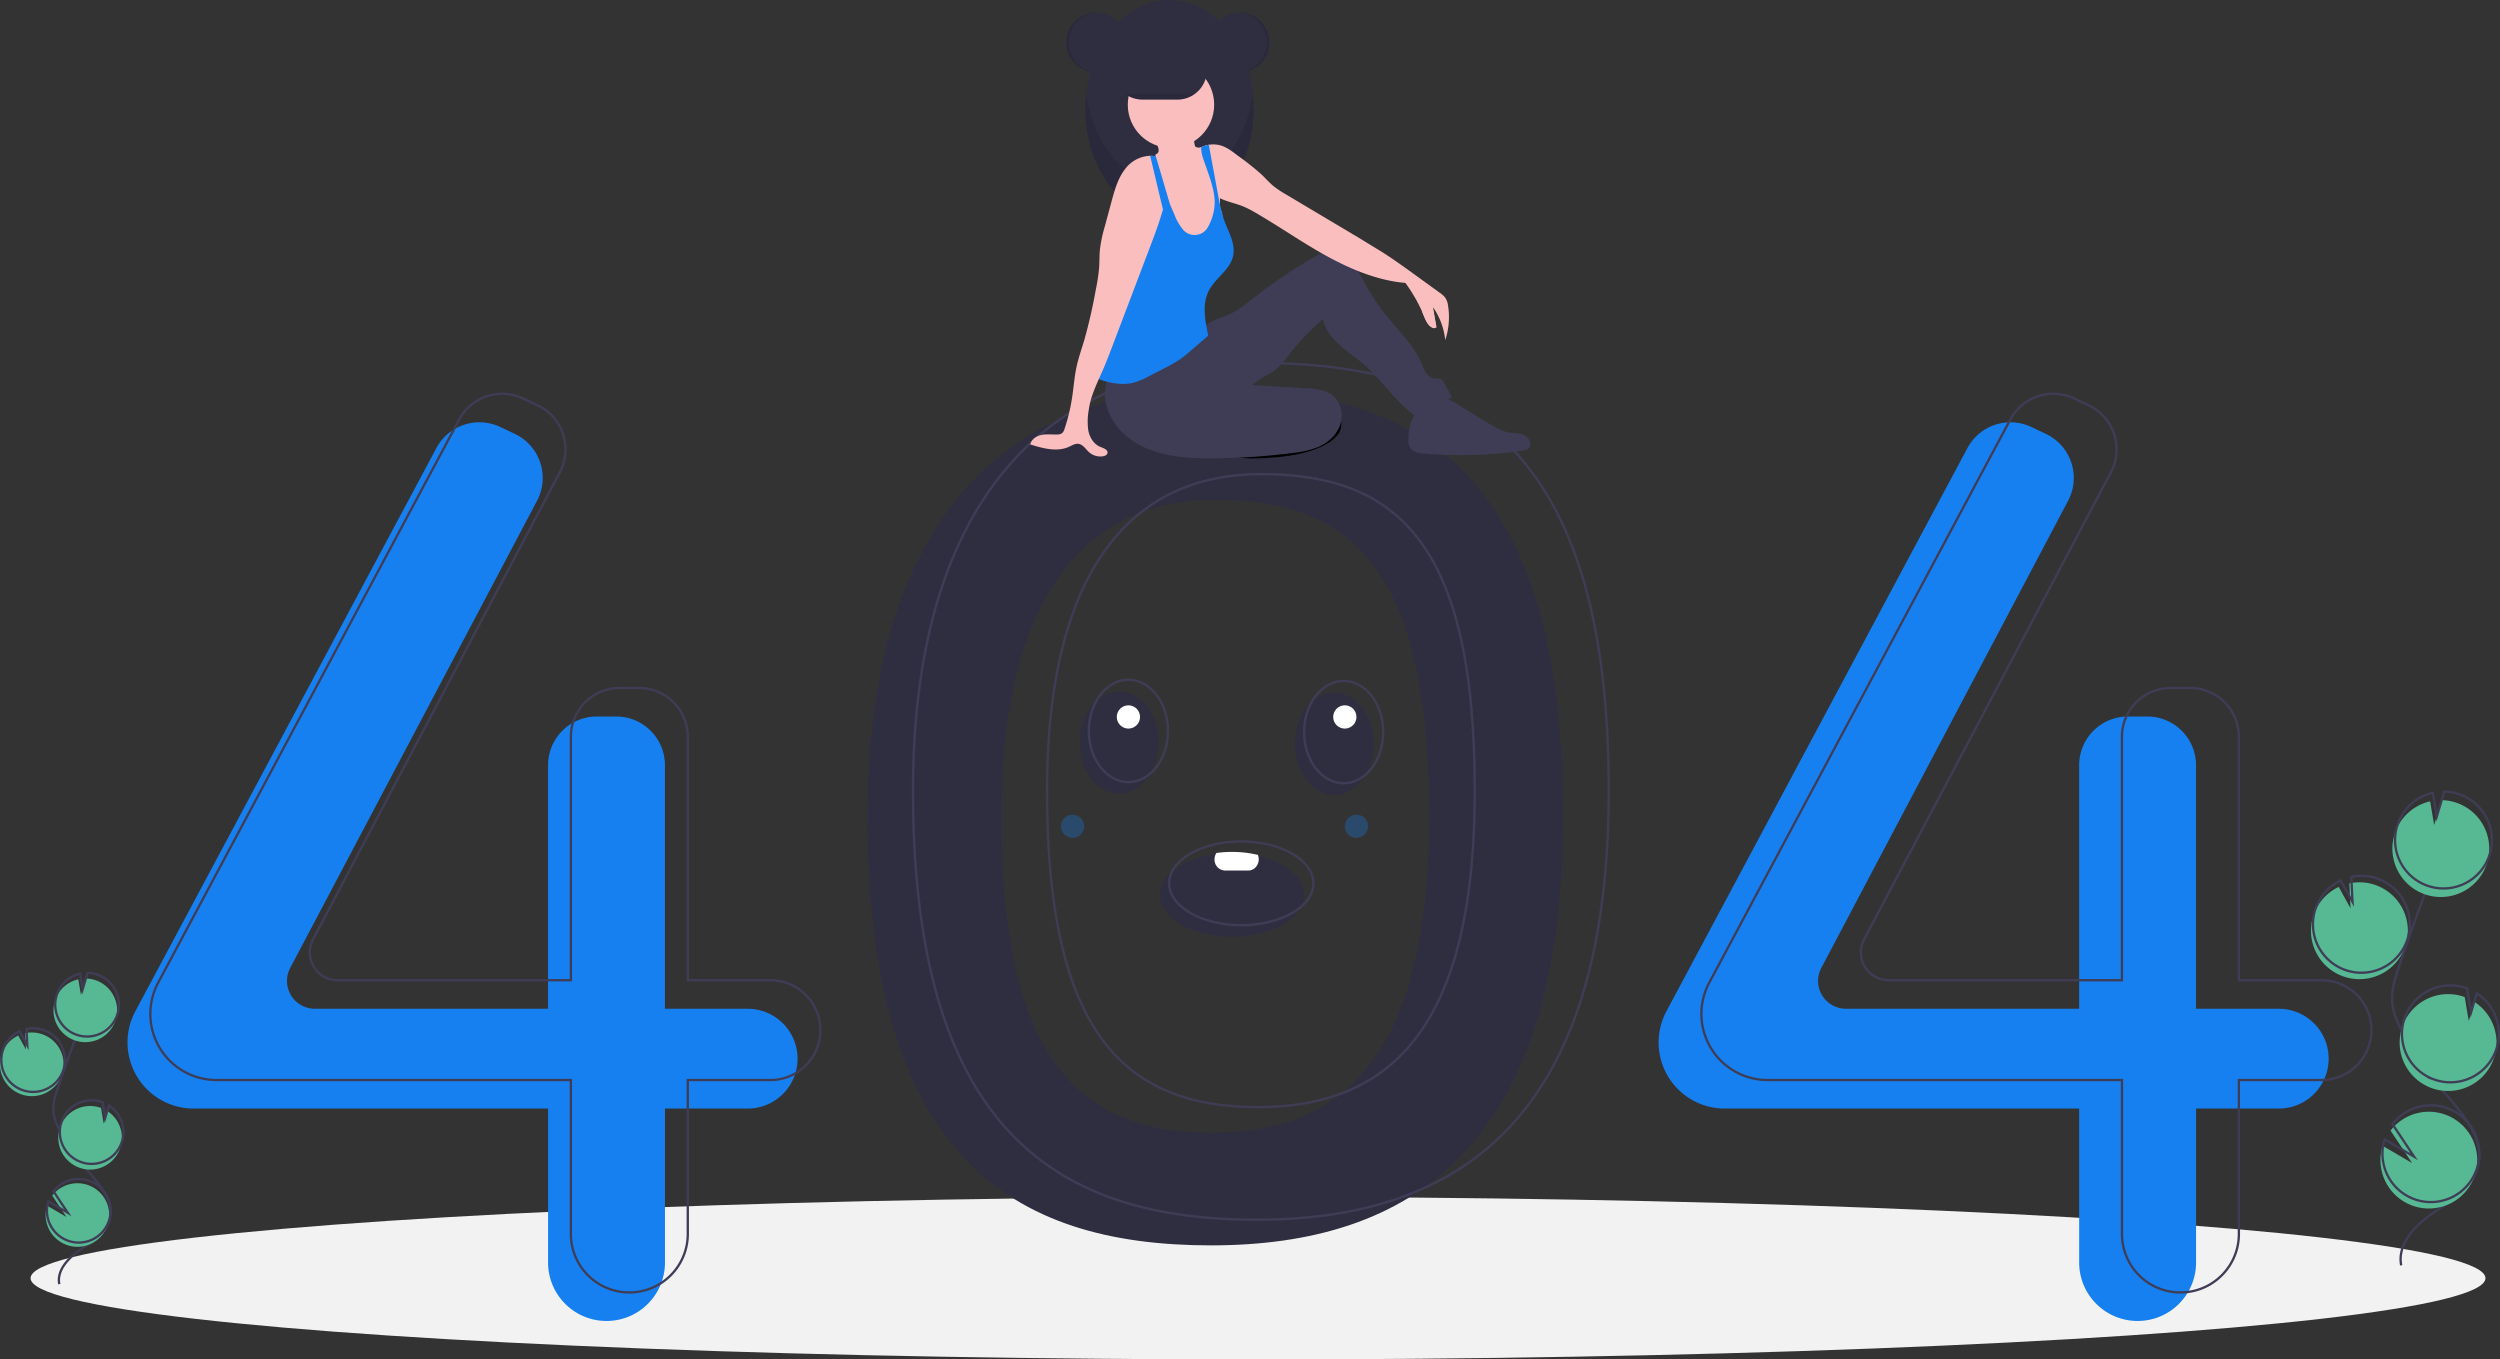 <svg xmlns="http://www.w3.org/2000/svg" xmlns:xlink="http://www.w3.org/1999/xlink" width="1074.392" height="584.231" xmlns:v="https://vecta.io/nano"><rect width="100%" height="100%" fill="#333333" stroke="none"/><style><![CDATA[.B{fill:none}.C{stroke:#3f3d56}.D{stroke-miterlimit:10}.E{fill:#57b894}.F{fill:#2f2e41}.G{fill:#1780f0}.H{fill:#3f3d56}.I{fill:#fbbebe}]]></style><ellipse cx="540.643" cy="549.309" rx="527.5" ry="34.922" fill="#f2f2f2"/><path d="M520.426 167c-85.944 0-147.65 55.14-147.65 183.798 0 145.813 61.707 184.41 147.65 184.41s151.327-42.274 151.327-184.41C671.753 198.868 606.37 167 520.426 167zm.565 319.808c-59.527 0-90.626-34.923-90.626-135.916 0-89.112 32.372-136.105 91.9-136.105s91.9 30.868 91.9 136.105c0 98.447-33.645 135.916-93.172 135.916z" class="F"/><path d="M321.3 433.517h-35.534v-104.64a20.96 20.96 0 0 0-20.956-20.956h-8.326c-5.558 0-10.888 2.208-14.818 6.138s-6.138 9.26-6.138 14.818v104.64H135.3a11.96 11.96 0 0 1-10.246-5.788c-2.164-3.592-2.3-8.055-.33-11.764l106.082-200.78a20.96 20.96 0 0 0 1.352-16.417c-1.808-5.427-5.76-9.88-10.932-12.322l-6.262-2.957a20.96 20.96 0 0 0-27.429 9.07L58.16 434.6c-2.203 4.12-3.356 8.723-3.356 13.396h0c0 7.536 2.994 14.764 8.323 20.093s12.557 8.323 20.093 8.323h152.32v66.167a25.12 25.12 0 0 0 25.119 25.119h0a25.12 25.12 0 0 0 25.119-25.119v-66.167h35.534c5.687 0 11.14-2.26 15.163-6.28s6.28-9.475 6.28-15.163h0c0-11.843-9.6-21.443-21.443-21.443zm657.998 0h-35.534v-104.64a20.96 20.96 0 0 0-20.956-20.956h-8.326c-5.558 0-10.888 2.208-14.818 6.138s-6.138 9.26-6.138 14.818v104.64h-100.23a11.96 11.96 0 0 1-10.246-5.788c-2.164-3.592-2.3-8.056-.33-11.764l106.07-200.78c2.673-5.058 3.16-11 1.352-16.417s-5.76-9.88-10.932-12.322l-6.262-2.957a20.96 20.96 0 0 0-27.429 9.07L716.157 434.6c-2.203 4.12-3.356 8.723-3.356 13.396h0c0 7.536 2.994 14.764 8.323 20.093s12.557 8.323 20.093 8.323h152.32v66.167a25.12 25.12 0 0 0 25.119 25.119h0a25.12 25.12 0 0 0 25.119-25.119v-66.167h35.534c5.687 0 11.14-2.26 15.163-6.28s6.28-9.475 6.28-15.163h0c0-11.843-9.6-21.443-21.443-21.443z" class="G"/><path d="M331.114 421.264H295.58v-104.64c0-5.558-2.208-10.888-6.138-14.818s-9.26-6.138-14.818-6.138h-8.326c-5.558 0-10.888 2.208-14.818 6.138s-6.138 9.26-6.138 14.818v104.64H145.1a11.96 11.96 0 0 1-10.246-5.788c-2.164-3.592-2.3-8.055-.33-11.764l106.082-200.78c2.673-5.058 3.16-11 1.352-16.417s-5.76-9.88-10.932-12.322l-6.262-2.957a20.96 20.96 0 0 0-27.429 9.07L67.963 422.338c-2.203 4.12-3.356 8.723-3.356 13.396h0c0 7.536 2.994 14.764 8.323 20.093s12.557 8.323 20.093 8.323h152.32v66.167a25.12 25.12 0 0 0 25.119 25.119h0a25.12 25.12 0 0 0 25.119-25.119V464.15h35.534c5.687 0 11.14-2.26 15.163-6.28s6.28-9.475 6.28-15.163h0c0-5.687-2.26-11.14-6.28-15.163s-9.475-6.28-15.163-6.28zm666.574 0h-35.534v-104.64c0-5.558-2.208-10.888-6.138-14.818s-9.26-6.138-14.818-6.138h-8.326c-5.558 0-10.888 2.208-14.818 6.138s-6.138 9.26-6.138 14.818v104.64h-100.23a11.96 11.96 0 0 1-10.246-5.788c-2.164-3.592-2.3-8.055-.33-11.764L907.2 202.93c2.673-5.058 3.16-11 1.352-16.417s-5.76-9.88-10.932-12.322l-6.262-2.957a20.96 20.96 0 0 0-27.429 9.07L734.55 422.337c-2.203 4.12-3.356 8.723-3.356 13.396h0c0 7.536 2.994 14.764 8.323 20.093s12.557 8.323 20.093 8.323h152.32v66.167a25.12 25.12 0 0 0 25.119 25.119h0c13.873 0 25.12-11.246 25.12-25.12V464.15h35.534c5.687 0 11.14-2.26 15.163-6.28s6.28-9.475 6.28-15.163h0c0-11.843-9.6-21.443-21.443-21.443zM540.03 155.982c-85.944 0-147.65 55.14-147.65 183.798 0 145.813 61.707 184.4 147.65 184.4s151.327-42.274 151.327-184.4c0-151.94-65.383-183.798-151.327-183.798zm.565 319.808c-59.527 0-90.626-34.923-90.626-135.916 0-89.112 32.372-136.105 91.9-136.105s91.9 30.868 91.9 136.105c0 98.447-33.645 135.916-93.172 135.916z" class="B C D"/><g class="F"><circle cx="471.141" cy="18.25" r="12.901"/><ellipse cx="502.607" cy="46.885" rx="36.186" ry="46.885"/></g><path d="M502.607 79.6c-18.128 0-33.14-17.27-35.776-39.805-.274 2.35-.41 4.714-.4 7.08 0 25.894 16.2 46.885 36.186 46.885s36.186-20.99 36.186-46.885c.001-2.366-.136-4.73-.4-7.08C535.75 62.34 520.735 79.6 502.607 79.6z" opacity=".1"/><use xlink:href="#B" class="H"/><use xlink:href="#B" opacity=".1"/><path d="M477.044 160.32a19.77 19.77 0 0 0-1.199 15.075 26.34 26.34 0 0 0 8.829 12.497c10.095 8.092 23.988 9.205 36.925 9.093a284.65 284.65 0 0 0 33.905-2.324 40.54 40.54 0 0 0 11.001-2.554c4.222-1.827 7.933-5.178 9.436-9.526s.436-9.672-3.134-12.574c-3.137-2.55-7.463-2.9-11.498-3.143l-23.088-1.387c2.28-2.308 5.318-3.614 8.096-5.292 3.685-2.226 6.134-5.965 8.813-9.335a129 129 0 0 1 13.439-13.817c.75 4.3 3.478 7.85 6.687 10.824s6.908 5.368 10.244 8.2c8.08 6.858 13.896 16.167 22.392 22.5a43.83 43.83 0 0 0 16.049-8.012l-3.302-5.98a3.94 3.94 0 0 0-1.245-1.553c-.935-.575-2.14-.28-3.225-.44-2.9-.435-4.168-3.784-5.306-6.487-3.125-7.422-9.108-13.18-14.218-19.404a98.01 98.01 0 0 1-9.996-14.723c-1.717-3.102-3.288-6.33-5.617-9.003s-5.594-4.773-9.14-4.78c-3.132-.007-6.02 1.584-8.714 3.183-8.202 4.872-16.094 10.25-23.63 16.1-3.944 3.062-7.863 6.296-12.49 8.174-1.947.8-4 1.33-5.87 2.292-3.273 1.684-5.757 4.534-8.43 7.064-9.538 9.023-22.596 14.87-35.717 15.337z" class="H"/><g class="I"><path d="M525.32 96.098c-.107 2.758-.694 5.477-1.734 8.033-1.065 2.578-3.155 4.596-5.768 5.573-1.835.492-3.76.554-5.623.182a10.88 10.88 0 0 1-4.582-1.561c-2.165-1.488-3.244-4.144-3.637-6.743s-.217-5.25-.47-7.863c-.245-2.112-.647-4.203-1.202-6.255l-.513-2.042-.48-2.04-.378-1.926-.233-1.643c-.055-1.632-.327-3.25-.81-4.81-.452-1.012-1.018-1.97-1.687-2.854l-.818-1.243a5.89 5.89 0 0 1-.972-3.748c.03-.205.08-.406.148-.6l.085-.223a1.8 1.8 0 0 0 1.23-1.149c.108-.595.057-1.21-.148-1.778a11.32 11.32 0 0 0-.96-2.288c-.264-.478-1.16-1.34-1.167-1.888-.013-1.1 2.14-1.99 3.01-2.423 2.66-1.332 5.627-1.934 8.597-1.743 1.904.13 3.968.714 5.02 2.3.944 1.438.818 3.3 1.22 4.972a1.47 1.47 0 0 0 .299.664 1.34 1.34 0 0 0 .739.34 4.55 4.55 0 0 0 1.416.057h.003a2.93 2.93 0 0 0 .371-.054c.735-.136 1.43-.436 2.033-.878q.585-.156 1.18-.255a.25.25 0 0 0 .047-.009c1.576 4.975 1.78 10.308 3.07 15.374.64 2.52 1.554 5.01 1.683 7.602.01.113.013.23.016.346.02.834-.047 1.674-.013 2.505a6.98 6.98 0 0 0 .126 1.114 15.61 15.61 0 0 0 .525 1.743l.01.028a8.59 8.59 0 0 1 .164.554c.035.135.066.267.09.403l.003.01a14.94 14.94 0 0 1 .104 4.207z"/><circle cx="503.237" cy="44.997" r="18.565"/><path d="M621.103 146.148c-.538-5.065-2.338-9.914-5.236-14.103q.722 4.295 1.447 8.587c-1.228.355-2.55-.05-3.367-1.035-.782-.976-1.38-2.086-1.765-3.276-2.11-5.236-4.867-10.187-8.21-14.736-11.82-.985-23.502-5.884-33.896-11.595s-20.126-12.552-30.384-18.502c-1.778-1.075-3.63-2.02-5.544-2.832-3.2-1.287-6.812-1.954-9.855-3.468-.205-.1-.41-.208-.6-.318a12.58 12.58 0 0 1-1.945-1.306c-.328-.266-.64-.552-.93-.856a20.35 20.35 0 0 1-3.559-5.953c-1.633-3.612-2.215-7.97-3.845-11.583.75-.7 1.59-1.294 2.502-1.765h.003a9.37 9.37 0 0 1 .4-.198 11.94 11.94 0 0 1 2.004-.733q.585-.156 1.18-.255a.25.25 0 0 0 .047-.009c1.84-.3 3.722-.15 5.49.434 2.587.875 4.767 2.62 6.94 4.273a114.02 114.02 0 0 1 10.148 8.049c1.794 1.718 3.43 3.606 5.36 5.167 1.603 1.237 3.293 2.357 5.057 3.35q15.656 9.327 31.315 18.65l10.526 6.438c5.25 3.386 10.308 7.055 15.365 10.72q4.47 3.238 8.936 6.48a9.73 9.73 0 0 1 2.533 2.341 8.47 8.47 0 0 1 1.123 3.433c.747 4.896.326 9.9-1.23 14.6z"/></g><path d="M529.923 110.06c-1.252 5.617-6.93 9.012-9.896 13.946-3.688 6.123-2.184 13.24-.8 20.255q-3.795 3.27-7.593 6.542c-1.397 1.2-2.794 2.404-4.298 3.464a57.35 57.35 0 0 1-6.86 3.94q-3.36 1.728-6.72 3.458a32.13 32.13 0 0 1-6.58 2.788c-4.415 1.133-9.103.34-13.47-.972a6.09 6.09 0 0 1-1.473-.601c-.272-.162-.5-.377-.7-.632a3.91 3.91 0 0 1-.444-2.539c.444-7.35 2.24-14.547 4.03-21.7a85.26 85.26 0 0 1 3.848-12.577c1.574-3.502 3.383-6.893 5.415-10.15a68.37 68.37 0 0 1 7.929-11.514 18.48 18.48 0 0 0 3.675-4.739c1.117-2.55.686-5.472.913-8.247a17.15 17.15 0 0 1 1.633-6.007v-.003c.485-1.016 1.07-1.98 1.743-2.882q.458 1.067.916 2.13.302.7.598 1.394.387.897.768 1.787 1.1 2.558 2.196 5.113a21.59 21.59 0 0 0 3.335 5.944 6.5 6.5 0 0 0 11.123-.853 21.26 21.26 0 0 0 2.272-6.013c.62-2.567.707-5.234.252-7.835-.758-5.01-2.89-10.126-4.437-14.78-.63-1.552-.995-3.198-1.08-4.87a3.35 3.35 0 0 1 .057-.56l.028-.145a11.94 11.94 0 0 1 2.004-.733q.585-.156 1.18-.255 2.044 11.064 4.094 22.127l.098.522.614 3.17c.198.957.412 1.9.65 2.857l.01.028.258.966a37.2 37.2 0 0 0 .818 2.58c1.85 5.12 5.076 10.274 3.89 15.588z" class="G"/><path d="M605.267 188.993c-.058 1.082.15 2.162.6 3.143 1.162 2.124 3.95 2.606 6.362 2.805 14.092 1.158 28.27.726 42.266-1.288.76-.052 1.496-.28 2.15-.668 2-1.395.763-4.795-1.4-5.884s-4.75-.826-7.135-1.297a22.48 22.48 0 0 1-6.678-2.896q-7.252-4.167-14.293-8.688c-2.795-1.795-6.093-3.7-9.24-2.646-8.525 2.884-12.7 8.222-12.634 17.418z" class="H"/><path d="M501.383 82.99v.003l-.072.4-.116.645-1.42 5.963c-1.5 5.46-3.534 10.83-5.54 16.123q-8.08 21.287-16.164 42.577c-1.36 3.575-2.716 7.152-4.26 10.654l-1.576 3.534c-1.894 4.257-3.713 8.653-4.317 13.184a27.45 27.45 0 0 0-.192 9.04c.604 2.97 2.407 5.872 5.23 6.97 1.378.538 3.35 1.26 2.974 2.7-.205.787-1.098 1.17-1.9 1.303a7.31 7.31 0 0 1-5.966-1.718c-1.507-1.337-2.665-3.417-4.67-3.64-1.388-.15-2.665.68-3.936 1.262-5.186 2.37-11.227.71-16.674-.972.428-2.206 2.643-3.66 4.843-4.1s4.474-.13 6.718-.19a3.51 3.51 0 0 0 2.042-.525c.548-.503.93-1.158 1.1-1.882 1.445-4.282 2.52-8.68 3.213-13.147.724-4.666 1.026-9.405 2.058-14.015.802-3.597 2.042-7.08 3.106-10.6a224.68 224.68 0 0 0 5.06-22.077 78.02 78.02 0 0 0 1.425-9.368c.18-2.612.094-5.236.346-7.838a60.89 60.89 0 0 1 2.111-9.997q1.444-5.348 2.885-10.69c1.425-5.27 2.955-10.746 6.567-14.843a13.96 13.96 0 0 1 10.028-4.789 9.88 9.88 0 0 1 2.13.23l.35.088c.762.2 1.494.502 2.174.9 1.114-.708 1.68-.46 2.42.632.648 1.156.954 2.472.88 3.795.062 3.492-.224 6.98-.856 10.415z" class="I"/><path d="M502.607 87.162l-.302.302-2.53 2.527-5.49-23.062a9.88 9.88 0 0 1 2.13.23c.03-.205.08-.406.148-.6l.2.69 4.62 15.746z" class="G"/><g class="F"><path d="M518.66 30.203a12.58 12.58 0 0 1-3.7 8.896c-.424.425-.88.818-1.36 1.176a12.53 12.53 0 0 1-7.536 2.524H490.97c-6.946-.01-12.57-5.644-12.57-12.6s5.625-12.58 12.57-12.6h15.096a12.63 12.63 0 0 1 12.596 12.584z"/><circle cx="532.815" cy="18.25" r="12.901"/></g><path d="M532.5 5.35l-.472.012a12.9 12.9 0 0 1 0 25.778l.472.012c7.125 0 12.9-5.776 12.9-12.9s-5.776-12.9-12.9-12.9zm-61.36 0l.472.012a12.9 12.9 0 0 0 0 25.778l-.472.012c-7.12-.006-12.9-5.78-12.9-12.9s5.77-12.895 12.9-12.9zm42.46 34.925a12.53 12.53 0 0 1-7.536 2.524H490.97a12.53 12.53 0 0 1-7.536-2.524z" opacity=".1"/><path d="M611.086 133.756s3.252 9.372 6.23 6.876l-2.373-12.25z" class="I"/><use xlink:href="#C" class="E"/><g class="B C D"><path d="M1031.94 543.793c-1.79-9.1 5.963-17.187 13.62-22.437s16.605-10.408 19.218-19.317c3.755-12.804-7.43-24.53-16.136-34.642a125.3 125.3 0 0 1-16.524-24.557c-1.81-3.533-3.476-7.225-3.952-11.166-.686-5.675 1.137-11.323 2.974-16.737q9.18-27.052 19.628-53.65"/><use xlink:href="#C" x="0.856" y="-2.758"/></g><use xlink:href="#D" class="E"/><use xlink:href="#D" x="1.143" y="-3.678" class="B C D"/><use xlink:href="#E" class="E"/><use xlink:href="#E" x="0.99" y="-3.724" class="B C D"/><use xlink:href="#F" class="E"/><use xlink:href="#F" x="0.856" y="-2.757" class="B C D"/><use xlink:href="#G" class="E"/><g class="B C D"><path d="M25.484 551.88c-1.175-5.986 3.918-11.292 8.95-14.74s10.9-6.838 12.626-12.692c2.467-8.412-4.882-16.117-10.6-22.76-4.244-4.93-7.888-10.346-10.856-16.135a22.21 22.21 0 0 1-2.597-7.336c-.45-3.73.747-7.44 1.954-10.996q6.03-17.773 12.896-35.25"/><use xlink:href="#G" x="0.563" y="-1.813"/></g><use xlink:href="#H" class="E"/><use xlink:href="#H" x="0.751" y="-2.417" class="B C D"/><path d="M34.058 501.822c6.534 2.37 13.807-.54 16.904-6.763s1.03-13.78-4.802-17.562l-1.604 5.4-1.137-6.77c-.01-.005-.023-.01-.035-.013-4.593-1.67-9.73-.762-13.47 2.383s-5.52 8.047-4.665 12.86 4.214 8.802 8.8 10.465z" class="E"/><path d="M34.708 499.374c6.534 2.37 13.807-.54 16.904-6.763s1.03-13.78-4.802-17.562l-1.604 5.4-1.137-6.77c-.01-.005-.023-.01-.035-.013-4.592-1.666-9.724-.755-13.463 2.39s-5.516 8.044-4.663 12.854 4.208 8.8 8.8 10.465z" class="B C D"/><path d="M19.822 524.53a13.67 13.67 0 0 0 26.731.9 13.67 13.67 0 0 0-24.096-11.608l6.092 9.17-8.324-4.867c-.645 2.072-.784 4.27-.403 6.405z" class="E"/><path d="M20.385 522.718a13.67 13.67 0 0 0 26.731.9A13.67 13.67 0 0 0 23.02 512.01l6.092 9.17-8.324-4.867c-.645 2.072-.784 4.27-.403 6.405z" class="B C D"/><g class="F"><ellipse cx="480.946" cy="319.116" rx="17" ry="22"/><ellipse cx="573.446" cy="319.616" rx="17" ry="22"/><path d="M560.446 384.616c0 9.94-13.88 18-31 18s-31-8.06-31-18c0-8.6 10.4-15.8 24.32-17.57 2.215-.292 4.446-.436 6.68-.43a50.7 50.7 0 0 1 11.13 1.2c11.62 2.6 19.87 9.14 19.87 16.8z"/></g><g class="B C"><ellipse cx="484.946" cy="314.116" rx="17" ry="22"/><ellipse cx="577.446" cy="314.616" rx="17" ry="22"/><ellipse cx="533.446" cy="379.616" rx="31" ry="18"/></g><g fill="#fff"><path d="M540.946 369.316c.008 1.258-.464 2.47-1.32 3.392a4.34 4.34 0 0 1-3.18 1.408h-10c-2.565-.09-4.576-2.234-4.5-4.8-.005-.975.28-1.93.82-2.74a47.02 47.02 0 0 1 6.68-.459c3.747-.012 7.483.417 11.13 1.28.247.6.373 1.262.37 1.92z"/><circle cx="484.946" cy="308.116" r="5"/><circle cx="577.946" cy="308.116" r="5"/></g><g class="G"><circle cx="582.946" cy="355.116" r="5" opacity=".3"/><circle cx="460.946" cy="355.116" r="5" opacity=".3"/></g><defs ><path id="B" d="M576.242 184.19c-.777 3.193-4.128 5.75-7.84 7.538-7.802 3.757-17.425 4.878-26.76 5.254-2.38.145-4.77.1-7.144-.132-4.6-.445-8.917-2.43-12.25-5.63a1.68 1.68 0 0 1 .044-2.844c4.97-5.46 13.262-8.806 21.616-11.216 6.334-1.827 17.38-6.56 24.3-5.922 6.692.62 9.025 8.92 8.044 12.953z"/><path id="C" d="M1006.864 419.55c8.307 3.02 17.615.463 23.215-6.376s6.268-16.47 1.668-24.016-13.466-11.366-22.11-9.523l.52 10.712-5.068-9.18c-4.974 2.337-8.817 6.554-10.684 11.723a20.41 20.41 0 0 0-1.197 5.63 20.81 20.81 0 0 0 13.656 21.031z"/><path id="D" d="M1029.397 357.588a20.79 20.79 0 0 1 14.98-13.198l1.714 10.184 3.177-10.696a20.81 20.81 0 0 1 11.509 37.936 20.81 20.81 0 0 1-31.38-24.227z"/><path id="E" d="M1044.99 467.604c9.946 3.608 21.015-.82 25.728-10.293s1.568-20.973-7.31-26.73l-2.44 8.22-1.73-10.304c-.017-.008-.035-.015-.053-.02a20.81 20.81 0 0 0-27.599 23.199 20.81 20.81 0 0 0 13.405 15.928z"/><path id="F" d="M1023.324 502.167c1.702 9.687 9.957 16.858 19.787 17.19s18.55-6.268 20.9-15.82-2.3-19.442-11.17-23.71-19.5-1.747-25.504 6.043l9.273 13.957-12.67-7.408c-.982 3.153-1.193 6.497-.613 9.75z"/><path id="G" d="M9.007 470.25c5.458 1.984 11.574.305 15.253-4.19s4.118-10.82 1.096-15.78-8.847-7.468-14.527-6.257l.342 7.038-3.33-6.032c-3.268 1.536-5.793 4.306-7.02 7.702a13.41 13.41 0 0 0-.787 3.699c-.432 6.093 3.23 11.733 8.973 13.818z"/><path id="H" d="M23.812 429.54a13.66 13.66 0 0 1 9.842-8.671l1.126 6.69 2.087-7.027c5.947.088 11.154 4 12.88 9.702s-.424 11.846-5.32 15.223-11.412 3.203-16.12-.432-6.526-9.895-4.497-15.486z"/></defs></svg>